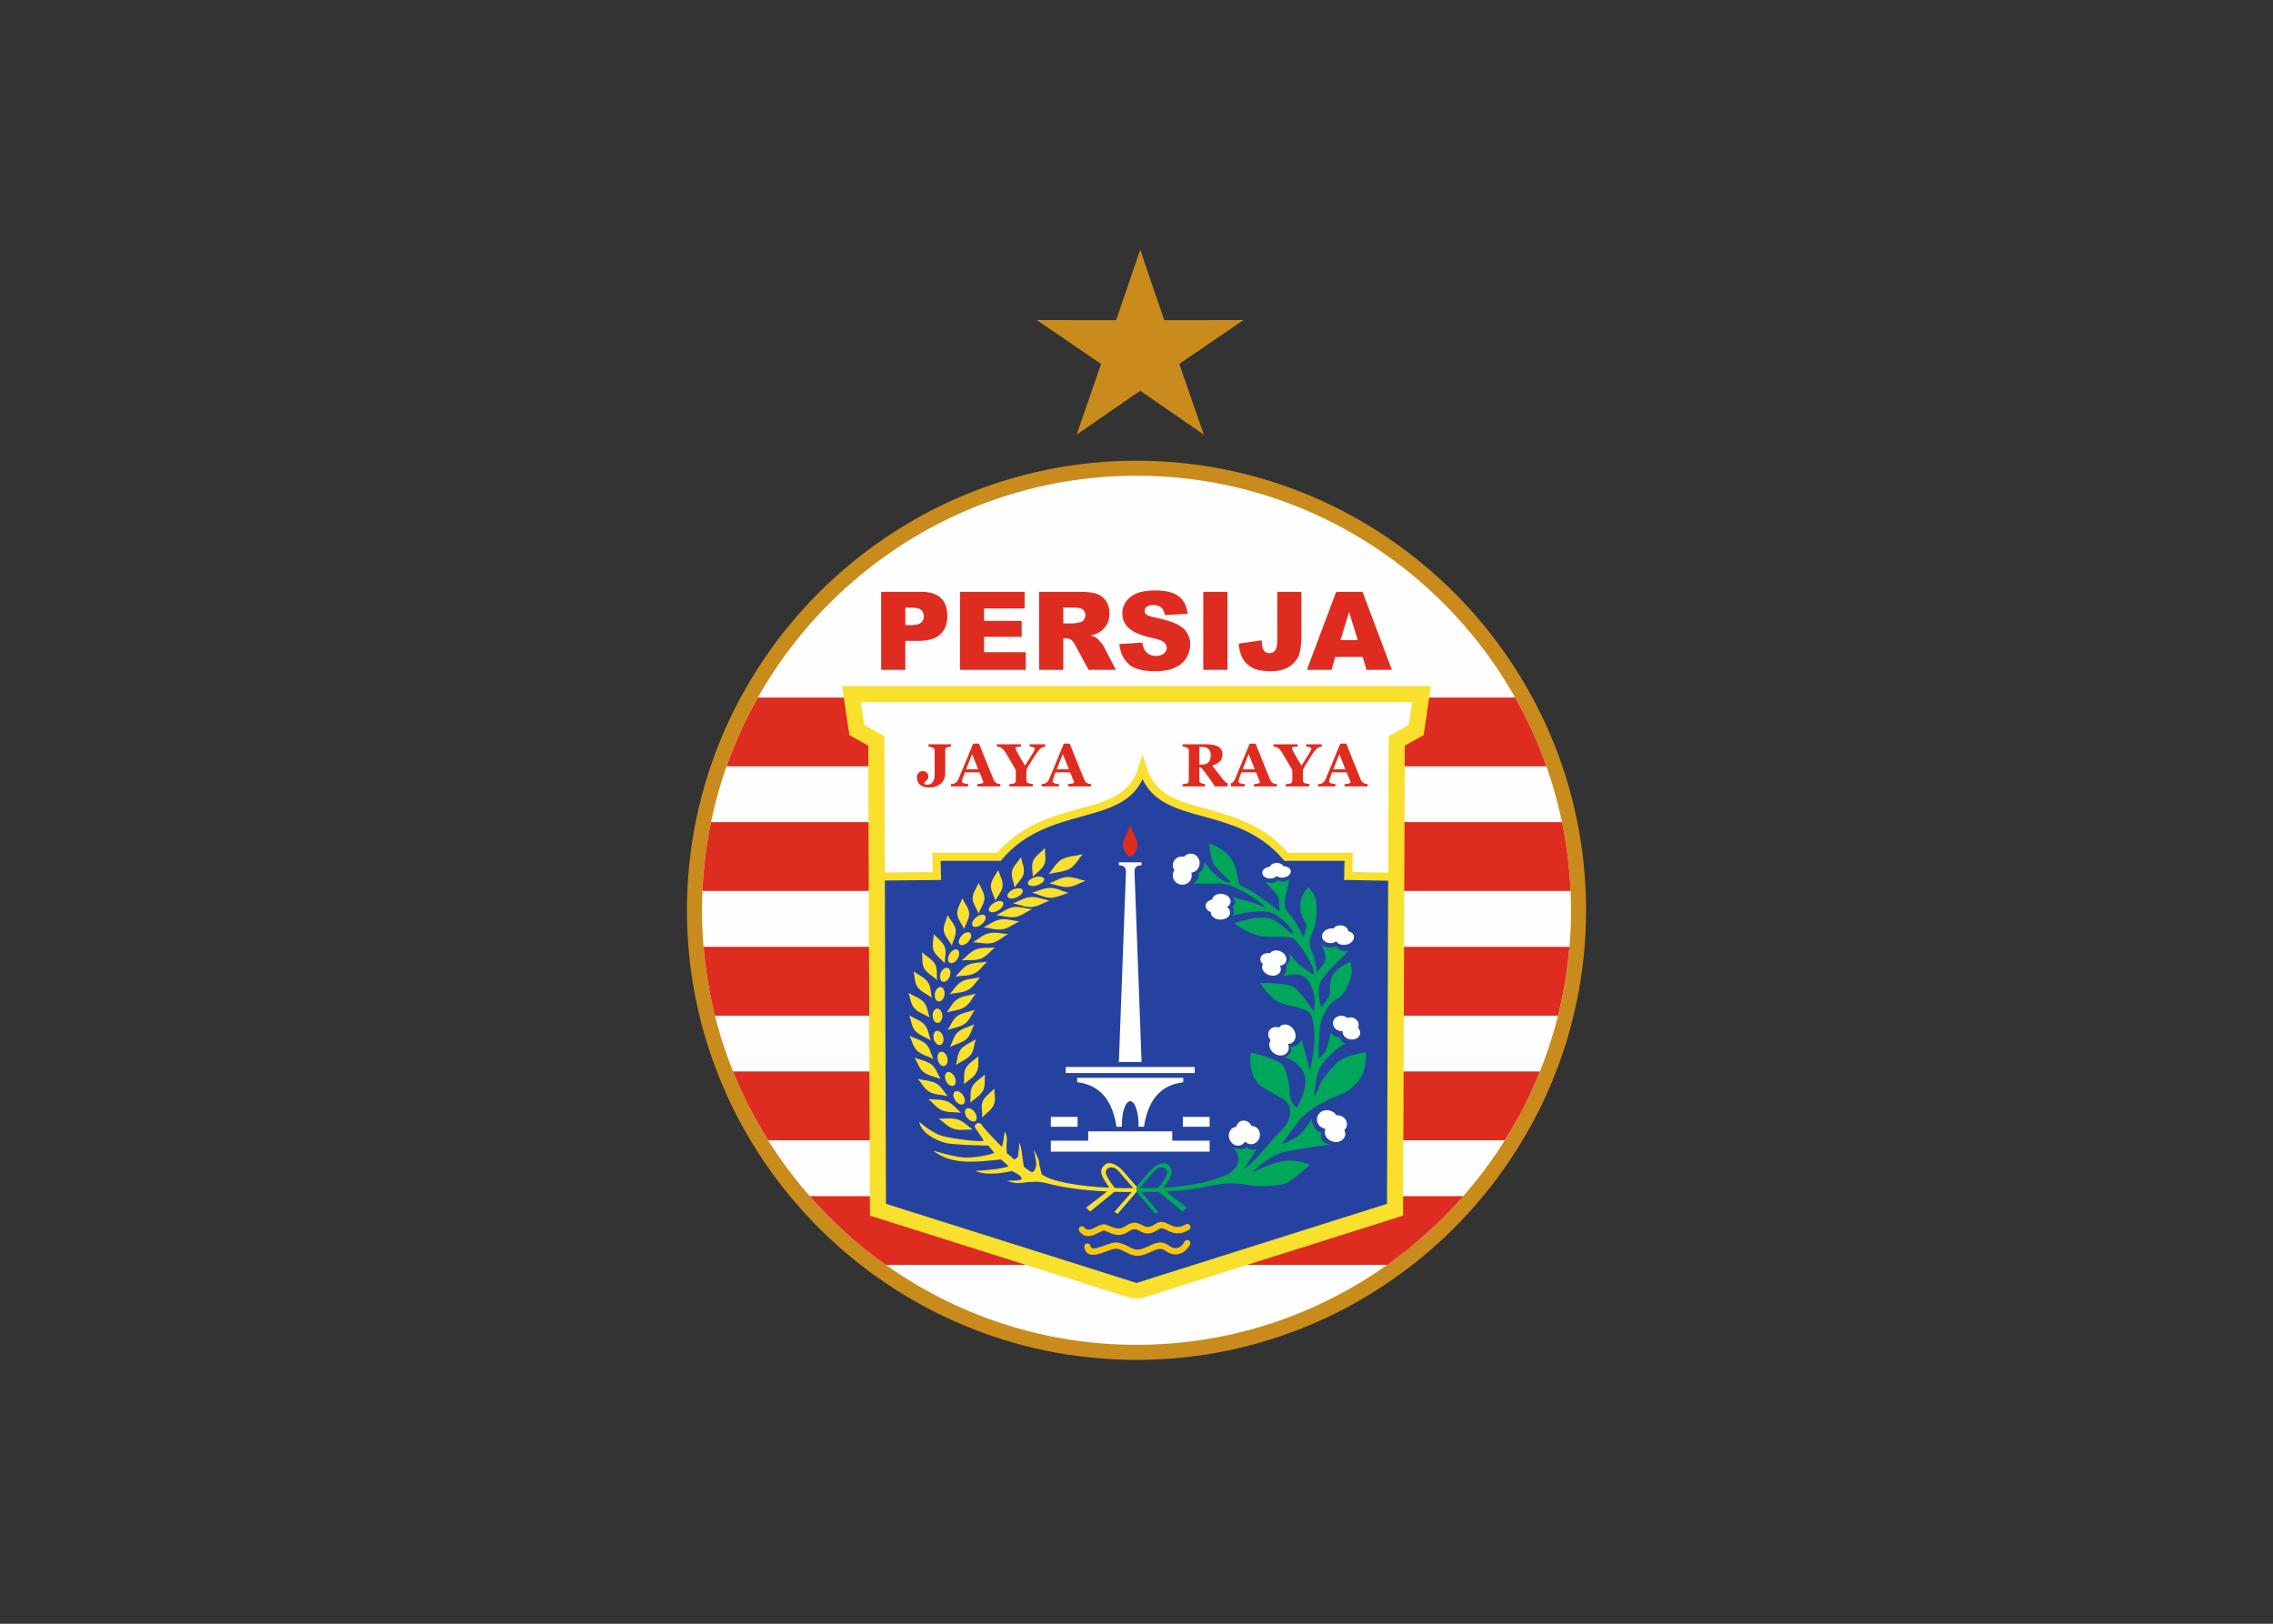 <svg clip-rule="evenodd" fill-rule="evenodd" viewBox="0 0 560 400" xmlns="http://www.w3.org/2000/svg" xmlns:xlink="http://www.w3.org/1999/xlink"><rect x="0" y="0" width="560" height="400" fill="#333333" stroke="none"/><clipPath id="a"><path clip-rule="evenodd" d="m0 11h49.301v49.699h-49.301z"/></clipPath><g transform="matrix(4.5 0 0 4.5 168.854 61.959)"><g clip-path="url(#a)"><path d="m24.699 11.453c13.559 0 24.614 11.051 24.614 24.61 0 13.558-11.055 24.613-24.614 24.613-13.558 0-24.613-11.055-24.613-24.613 0-13.559 11.055-24.61 24.613-24.61z" fill="#c98b1b"/></g><path d="m24.699 12.273c13.102 0 23.789 10.692 23.789 23.79 0 13.101-10.687 23.789-23.789 23.789-13.101 0-23.789-10.688-23.789-23.789 0-13.098 10.688-23.79 23.789-23.79z" fill="#fefefe"/><path d="m10.719 18.629h2.195c.477 0 .836.113 1.074.34.239.226.356.551.356.972 0 .43-.129.77-.387 1.016-.262.238-.656.359-1.191.359h-.723v1.586h-1.324zm1.324 1.824h.324c.258 0 .434-.047.539-.137.102-.086.153-.199.153-.339 0-.133-.043-.247-.133-.34-.09-.094-.258-.141-.504-.141h-.379zm2.992-1.824h3.539v.91h-2.219v.68h2.059v.875h-2.059v.84h2.282v.968h-3.602zm4.332 4.273v-4.273h2.199c.411 0 .723.035.938.105.215.071.391.2.519.387.133.192.2.422.2.692 0 .238-.051.445-.153.617-.101.172-.238.308-.414.418-.113.066-.269.125-.465.168.157.05.27.105.344.156.047.039.117.109.211.226.094.114.156.204.184.266l.64 1.238h-1.492l-.707-1.308c-.09-.168-.168-.278-.238-.328-.094-.063-.203-.098-.324-.098h-.118v1.734zm1.324-2.543h.559c.059 0 .176-.019.348-.058.09-.016.16-.063.215-.133.054-.07.085-.156.085-.25 0-.137-.046-.242-.132-.316-.09-.075-.254-.11-.493-.11h-.582zm3.071 1.129 1.258-.078c.027.203.082.36.168.469.132.172.328.258.582.258.187 0 .332-.047.433-.133.102-.09.152-.191.152-.309 0-.105-.046-.211-.144-.297-.098-.089-.32-.171-.676-.25-.578-.128-.992-.3-1.238-.515-.25-.219-.375-.492-.375-.828 0-.215.066-.426.191-.621.129-.196.321-.344.575-.461.257-.114.605-.168 1.05-.168.547 0 .965.101 1.25.304.289.204.457.528.512.973l-1.246.07c-.031-.187-.102-.332-.207-.422-.106-.085-.254-.128-.438-.128-.156 0-.269.031-.347.101-.078.059-.117.141-.117.235 0 .066.031.128.097.183.063.055.207.106.442.156.578.125.992.25 1.242.379.25.125.429.285.543.473.113.187.172.398.172.633 0 .273-.078.527-.227.758-.152.234-.363.406-.637.527-.273.117-.617.18-1.031.18-.723 0-1.226-.137-1.508-.422-.281-.282-.437-.633-.476-1.067zm4.593-2.859h1.325v4.273h-1.325zm4.051 0h1.324v2.328c0 .481-.042.852-.128 1.109-.086.254-.262.469-.524.649-.262.176-.594.262-1.004.262-.429 0-.765-.055-1-.172-.238-.117-.422-.289-.551-.512-.128-.227-.207-.504-.23-.828l1.262-.18c.004.192.019.332.05.426.032.086.083.16.157.219.051.035.125.054.218.054.145 0 .254-.054.325-.164.07-.105.101-.297.101-.554zm4.68 3.566h-1.504l-.207.707h-1.348l1.606-4.273h1.441l1.606 4.273h-1.383zm-.273-.922-.473-1.539-.473 1.539z" fill="#df2c20"/><path d="m24.699 56.465 13.715-4.332.09-25.598 1.105-.621.184-1.242h-30.188l.184 1.242 1.106.621.089 25.598z" fill="#f8e02c"/><path d="m6.805 51.711h35.789c-1.239 1.414-2.637 2.676-4.168 3.766h-27.453c-1.532-1.09-2.93-2.352-4.168-3.766zm38.625-27.293c.675 1.195 1.25 2.453 1.711 3.762h-44.883c.461-1.309 1.035-2.567 1.711-3.762zm2.566 6.82c.254 1.227.41 2.485.469 3.766h-47.531c.058-1.281.214-2.539.468-3.766zm.406 6.825c-.105 1.285-.316 2.542-.625 3.769h-46.16c-.304-1.227-.515-2.484-.621-3.769zm-1.617 6.824c-.527 1.32-1.172 2.578-1.918 3.765h-40.336c-.746-1.187-1.39-2.445-1.922-3.765z" fill="#df2c20"/><path d="m38.68 52.973-13.715 4.332h-.531l-13.715-4.332-.614-.196-.003-.644-.09-25.082-.657-.367-.375-.211-.066-.43-.184-1.242-.148-1.012h32.234l-.148 1.012-.184 1.242-.066.43-.375.211-.656.367-.09 25.082-.004.644z" fill="#f8e02c"/><path d="m38.48 34.004.024-7.469 1.105-.621.184-1.242h-30.188l.184 1.242 1.106.621.023 7.457 2.629-.019-.02-.828-.004-.227h3.543c1.352-1.547 3.02-2.004 4.497-2.41 1.519-.414 2.82-.774 3.242-2.285.113-.282.148-.434.226-.7.078.266.137.442.231.7.418 1.511 1.718 1.871 3.242 2.285 1.473.406 3.141.863 4.496 2.41h3.543l-.008.227-.019.824z" fill="#fefefe"/><path d="m24.699 56.465 13.715-4.332.063-17.688-2.192-.039h-.222l.007-.222.02-.825h-3.293l-.067-.078c-1.273-1.504-2.906-1.949-4.343-2.347-1.469-.403-2.75-.754-3.356-2.047-.601 1.293-1.886 1.644-3.355 2.047-1.438.398-3.067.843-4.344 2.347l-.066.078h-3.289l.019.825.004.218-.223.004-2.855.028.062 17.699z" fill="#2642a0"/><path d="m14.543 27.102c-.043.003-.078.011-.109.015-.032.012-.063.016-.102.024-.047.011-.074.035-.086.066-.012.027-.019.063-.019.102v1.273c0 .113-.024.223-.071.32-.047.102-.113.184-.195.246-.082.067-.176.114-.277.149-.106.035-.215.047-.332.047-.204 0-.368-.047-.489-.141-.125-.101-.187-.238-.187-.406 0-.102.027-.184.086-.25.054-.067.133-.102.234-.102.094 0 .168.028.227.086.054.059.082.121.082.203 0 .071-.024.133-.071.192-.05.058-.105.113-.168.164v.023c.012.02.032.039.067.055.031.016.062.023.097.023.129 0 .231-.046.305-.14.074-.09.113-.235.113-.422v-1.301c0-.043-.007-.074-.019-.101-.012-.024-.039-.047-.086-.067-.031-.015-.07-.027-.117-.039-.047-.008-.082-.016-.113-.019v-.125h1.23zm2.703 2.179h-1.258v-.125c.063-.004.129-.015.207-.027.082-.024.121-.039.121-.066 0-.008 0-.02-.003-.032 0-.011-.004-.023-.012-.043l-.199-.476h-.797c-.016.043-.039.093-.059.156-.023.059-.043.109-.058.16-.02.059-.036.102-.04.133-.003.023-.003.043-.003.055 0 .035.027.066.078.086.054.027.14.043.261.054v.125h-.945v-.125c.035-.004.078-.008.121-.015.047-.012.082-.024.106-.039.047-.024.082-.059.113-.098s.059-.082.078-.133c.125-.305.254-.613.379-.914.125-.309.266-.644.418-1.016h.324c.215.524.379.938.5 1.243.121.3.223.554.309.754.015.031.031.066.054.085.02.028.051.059.09.079.032.015.067.031.106.039.043.007.078.011.109.015zm-1.211-.933-.336-.836-.328.836zm3.668-1.246c-.035.003-.074.011-.105.019-.032.012-.063.024-.094.043-.047.024-.086.059-.125.102-.035.039-.07.086-.106.132-.07.106-.144.215-.222.336s-.16.254-.25.399c-.063.094-.098.164-.113.215-.012.047-.02.132-.02.254v.328c0 .039.008.074.023.101.016.032.043.059.082.074.02.004.059.016.118.028.058.012.105.019.132.023v.125h-1.285v-.125c.028-.004.075-.008.129-.011.059-.008.098-.016.121-.024.039-.019.067-.039.082-.07.016-.028.02-.063.02-.106v-.5c0-.027-.004-.05-.012-.066-.008-.024-.019-.043-.039-.082-.019-.031-.043-.074-.07-.125-.086-.145-.164-.285-.242-.414-.079-.129-.153-.254-.223-.371-.039-.055-.074-.106-.113-.141-.036-.035-.075-.066-.114-.09-.031-.015-.066-.027-.105-.039-.043-.008-.082-.012-.113-.015v-.125h1.32v.125c-.121.003-.203.011-.246.027-.043.012-.063.031-.063.055 0 .011.008.035.024.07.015.035.043.094.082.168.039.07.094.168.164.293s.156.265.254.43c.207-.325.347-.555.426-.68.078-.129.117-.211.117-.242 0-.035-.024-.063-.071-.082-.043-.02-.117-.036-.218-.039v-.125h.855zm2.508 2.179h-1.258v-.125c.059-.004.129-.015.207-.027.078-.024.117-.039.117-.066v-.032c-.004-.011-.007-.023-.015-.043l-.196-.476h-.796c-.02.043-.04.093-.063.156-.019.059-.039.109-.055.16-.023.059-.035.102-.039.133-.004.023-.004.043-.004.055 0 .035.024.066.079.086.05.027.14.043.261.054v.125h-.945v-.125c.035-.004.074-.008.121-.015.043-.012.078-.024.105-.039.043-.024.083-.059.114-.098s.058-.082.078-.133c.125-.305.25-.613.379-.914.125-.309.265-.644.418-1.016h.324c.215.524.379.938.5 1.243.121.3.223.554.309.754.011.031.031.066.05.085.024.028.055.059.094.079.031.015.067.031.106.039.039.007.078.011.109.015zm-1.211-.933-.336-.836-.328.836zm8.875.933h-.887c-.152-.234-.277-.418-.379-.558-.101-.133-.226-.297-.379-.481h-.089v.699c0 .039.007.075.023.102.012.027.043.047.082.066.02.008.055.02.098.028s.082.015.113.019v.125h-1.23v-.125c.031-.004.07-.008.125-.015.05-.004.086-.012.109-.02.039-.019.066-.035.082-.066.016-.028.02-.063.02-.098v-1.629c0-.043-.004-.074-.016-.101-.012-.024-.043-.047-.086-.067-.035-.015-.078-.027-.125-.039-.047-.008-.082-.016-.109-.019v-.125h1.293c.289 0 .511.043.66.132.148.094.226.231.226.411 0 .164-.047.293-.14.39-.094.098-.235.18-.422.231.07.097.156.207.258.332.097.125.199.254.304.386.035.043.078.098.137.153.059.066.109.101.156.117.024.004.055.012.094.016.039.007.066.011.082.011zm-1.109-1.715c0-.152-.043-.265-.129-.336-.086-.074-.207-.109-.367-.109h-.129v.969h.125c.16 0 .281-.043.371-.125.086-.086.129-.219.129-.399zm3.621 1.715h-1.258v-.125c.059-.004.129-.015.207-.027.078-.024.117-.039.117-.066v-.032c-.004-.011-.008-.023-.015-.043l-.196-.476h-.797c-.019.043-.039.093-.062.156-.024.059-.043.109-.059.16-.019.059-.031.102-.035.133-.004.023-.008.043-.008.055 0 .035.028.066.082.086.051.027.137.043.262.054v.125h-.945v-.125c.035-.004.074-.008.121-.015.043-.012.078-.024.105-.039.043-.024.082-.059.114-.098.031-.039.054-.082.078-.133.125-.305.25-.613.375-.914.129-.309.265-.644.422-1.016h.324c.211.524.379.938.5 1.243.121.3.222.554.304.754.016.031.032.066.055.085.024.028.055.059.094.079.031.015.066.031.105.039.039.007.075.011.11.015zm-1.211-.933-.336-.836-.332.836zm3.668-1.246c-.039.003-.074.011-.11.019-.031.012-.062.024-.089.043-.047.024-.09.059-.125.102-.036.039-.075.086-.11.132-.066.106-.144.215-.219.336-.078.121-.164.254-.253.399-.059.094-.098.164-.11.215-.015.047-.019.132-.019.254v.328c0 .039.007.074.019.101.016.032.043.059.086.074.016.004.055.016.117.028.059.012.102.019.129.023v.125h-1.285v-.125c.031-.004.074-.008.133-.011.055-.008.094-.016.117-.024.039-.019.07-.039.082-.07.016-.028.023-.063.023-.106v-.406c0-.035 0-.066-.003-.094 0-.027-.004-.05-.012-.066-.004-.024-.02-.043-.035-.082-.02-.031-.043-.074-.075-.125-.082-.145-.164-.285-.242-.414s-.152-.254-.222-.371c-.036-.055-.075-.106-.11-.141-.039-.035-.078-.066-.117-.09-.027-.015-.062-.027-.105-.039-.043-.008-.079-.012-.114-.015v-.125h1.325v.125c-.125.003-.204.011-.247.027-.043.012-.066.031-.066.055 0 .011.008.035.023.07.016.035.047.094.086.168.036.07.09.168.161.293.074.125.156.265.257.43.207-.325.348-.555.426-.68.074-.129.113-.211.113-.242 0-.035-.023-.063-.066-.082-.047-.02-.117-.036-.219-.039v-.125h.856zm2.508 2.179h-1.258v-.125c.058-.004.125-.015.203-.027.082-.024.121-.039.121-.066 0-.008 0-.02-.004-.032 0-.011-.004-.023-.012-.043l-.199-.476h-.797c-.015.043-.039.093-.058.156-.024.059-.043.109-.059.16-.019.059-.031.102-.035.133-.004.023-.008.043-.008.055 0 .035.027.066.078.086.055.027.141.043.266.054v.125h-.949v-.125c.035-.004.078-.008.121-.015.047-.012.082-.024.109-.039.043-.024.082-.059.113-.098.028-.039.055-.082.075-.133.125-.305.254-.613.379-.914.128-.309.265-.644.417-1.016h.329c.211.524.379.938.496 1.243.121.3.222.554.308.754.016.031.032.066.055.085.02.028.051.059.094.079.027.015.062.031.105.039.039.007.074.011.11.015zm-1.215-.933-.332-.836-.332.836z" fill="#df2c20"/><path d="m21.844 54.488c-.012-.093.051-.179.144-.191.094-.008.18.051.192.144.019.122.113.149.238.129.152-.019.352-.093.535-.156.235-.09.453-.172.621-.164.262.004.485.117.696.227.168.082.324.164.464.164.211 0 .418-.098.614-.184.367-.18.711-.34 1.125-.039.054.043.109.07.156.094.144.062.269.058.371.015.109-.043.199-.125.262-.207.027-.039.047-.07.062-.109.035-.086.137-.125.223-.086.086.043.125.137.09.223-.024.058-.059.113-.102.172-.094.128-.234.257-.41.324-.18.074-.395.086-.633-.02-.074-.031-.148-.074-.222-.129-.25-.183-.504-.062-.778.067-.23.105-.472.218-.758.218-.218 0-.414-.097-.617-.199-.179-.09-.363-.187-.551-.191-.105-.004-.293.066-.492.14-.203.075-.418.153-.609.184-.32.043-.57-.039-.621-.426zm-.27-.847c-.058-.075-.047-.184.028-.243.074-.058.183-.046.242.028.172.215.414.094.633-.02.203-.101.394-.199.586-.125.07.024.132.051.195.078.316.129.519.211.871-.027.41-.273.644-.152.887-.027.172.09.355.187.707-.063.3-.211.523-.105.777.024.227.109.492.238.902-.008.078-.047.184-.024.231.058.051.082.023.188-.055.235-.57.344-.926.168-1.226.019-.161-.078-.297-.144-.43-.05-.524.371-.801.23-1.067.089-.148-.078-.292-.152-.535.008-.504.34-.769.231-1.191.059-.059-.024-.121-.051-.188-.078-.05-.016-.175.047-.312.113-.332.172-.707.363-1.055-.07z" fill="#fac60d"/><g fill="#fefefe"><path d="m20.008 49.277h8.695v-.601h-2.047v-.512h-4.601v.512h-2.047z"/><path d="m23.734 44.371h1.243l-.387-10.402c-.012-.172.051-.371.387-.371v-.16h-1.243v.16c.332 0 .395.199.387.371z"/><path d="m20.824 44.973h7.063v-.332h-7.063z"/><path d="m24.805 47.914h.304c.207-1.375.844-2.285 2.149-2.437v-.243h-5.805v.243c1.305.152 1.942 1.062 2.149 2.437h.296v-.109c0-.715.207-1.293.457-1.293s.458.578.458 1.293z"/><path d="m27.238 47.375h1.465v.539h-1.465z"/></g><path d="m24.355 31.398.34.805c.192.406-.152.91-.34.91-.187 0-.531-.504-.339-.91z" fill="#df2c20"/><path d="m20.008 47.375h1.465v.539h-1.465z" fill="#fefefe"/><path d="m27.672 32.961c-.149 0-.285.062-.375.176-.039-.008-.078-.016-.117-.016-.278 0-.492.219-.492.473 0 .113.027.199.089.273-.062.086-.089.184-.089.293 0 .281.234.504.523.504.285 0 .512-.223.512-.504 0-.058-.012-.109-.02-.156.246-.02.453-.25.453-.527 0-.289-.218-.516-.484-.516zm1.398 2.246c-.136.055-.207.156-.226.262-.039.008-.078.027-.117.043-.239.097-.317.328-.18.496.051.07.129.121.219.152 0 .074.019.149.078.223.148.183.472.25.73.133.246-.11.324-.348.176-.539-.027-.036-.059-.067-.098-.094.207-.106.266-.34.118-.52-.149-.191-.473-.258-.7-.156zm4-1.445c-.078-.067-.199-.11-.316-.11-.008-.023-.027-.043-.051-.062-.137-.133-.39-.16-.57-.055-.067.035-.11.094-.137.141-.078.012-.168.039-.238.078-.195.105-.227.305-.086.449.148.137.422.164.609.055.039-.024.071-.047.09-.074.137.117.395.125.59.019.187-.109.246-.308.109-.441zm3.516 3.656c-.051-.105-.156-.18-.285-.203-.012-.035-.012-.063-.031-.094-.079-.191-.344-.281-.582-.207-.086.031-.165.09-.215.149-.09-.016-.188-.008-.285.027-.258.09-.395.32-.305.527.097.199.371.301.629.215.051-.023.09-.047.129-.07.097.172.363.246.621.164.265-.086.402-.317.324-.508zm-4.254.84c-.141 0-.258.07-.328.156-.039-.008-.078-.008-.117-.008-.266.008-.442.184-.403.391.02.074.067.148.137.215-.039.07-.058.14-.039.234.051.223.316.399.602.399.273-.008.461-.2.414-.426-.012-.039-.032-.082-.051-.121.246-.016.402-.211.355-.434-.05-.223-.304-.41-.57-.406zm.531 4.055c-.152-.008-.285.054-.359.171-.047-.019-.086-.027-.133-.027-.277-.023-.476.176-.457.434.012.105.059.199.125.285-.047.078-.078.172-.066.289.027.281.285.527.578.547.293.027.512-.192.484-.477-.008-.055-.019-.105-.039-.156.258.004.438-.215.41-.496-.031-.293-.265-.543-.543-.57zm4.078.523c.02-.125-.019-.246-.109-.332.008-.039.02-.063.027-.098.039-.215-.117-.429-.351-.472-.09-.016-.18-.008-.258.031-.059-.063-.148-.106-.246-.121-.254-.043-.492.097-.543.332-.039.23.129.457.387.496.047.008.097.008.136.008-.019.211.157.41.403.449.269.051.515-.09.554-.293zm-.863 5.668c.082-.121.07-.274 0-.414.031-.024.063-.059.082-.086.137-.246.039-.535-.219-.664-.097-.047-.207-.063-.304-.055-.051-.09-.129-.164-.239-.215-.273-.14-.617-.05-.757.2-.145.25-.039.566.238.707.047.027.105.039.168.046-.121.235.008.516.273.657.285.14.621.066.758-.176zm-4.723-.461c-.089-.117-.226-.176-.363-.176-.012-.039-.039-.074-.058-.109-.168-.207-.454-.246-.633-.082-.067.066-.117.152-.137.242-.09.008-.176.043-.258.105-.195.188-.203.508-.027.731.176.226.473.258.668.086.039-.035.07-.078.098-.117.168.183.445.199.64.023.199-.183.238-.492.07-.703z" fill="#fefefe"/><path d="m27.762 34.59s.992.039 1.347 0c.739-.067 1.942.715 2.473 1.137.473.382-.336-.067-.699-.137-.375-.086-.914-.258-.914-.258.144.223.183.41-.02.547.137.172.125.332-.011.48 0 0 1.222-.339 1.929-.218.699.125 1.578 1.136 1.399 1.199-.176.062-.836-.899-1.614-.879-.769.004-1.597.312-1.597.312s.691.567 1.418.692c.738.129 1.566-.047 1.843.172.286.222.934 1.218 1.032 1.582.109.363.043.363.043.363s-.762-.477-.946-.695c-.199-.223-.386-.504-.386-.504.097.308.031.539-.188.687.098.184.02.395-.168.606 0 0 .945-.297 1.32.14.364.442.473 1.122.434 1.379-.027.25-.051.407-.051.407s-.718-1.098-1.121-1.344c-.402-.235-1.82-.215-1.82-.215s.473.738.973 1.02c.511.289 1.585.277 1.812.722.227.457.207 1.387.156 1.906-.058.524-.215 1.141-.215 1.141s-.402-1.578-.472-1.719c.058.032-.137.379-.582.438.148.39-.285.578-.414.527.09.031.82.188 1.144.91.313.731-.394 1.883-.394 1.883s-.403-.316-.383-.742c.019-.426-.141-1.16-.336-1.531-.188-.383-1.801-.746-1.801-.746s-.14.945.293 1.55c.445.602 1.598.879 1.774 1.293.175.407.156.883-.454 1.489-.621.597-1.32 1.543-1.593 1.75-.289.207-.407.332-.407.332.247-.387.493-.782.739-1.172-.02.074-.305.168-.559-.051-.297.176-.711.051-.742-.008.207.324.574.758-.137 1.379-.859.492-2.238.754-3.672.836.09-.141.262-.41.325-.527.085-.153.246-.477-.114-.75-.359-.262-.91.293-.91.293l-.797.922v.292c.512.602 1.035 1.208 1.035 1.208l.172-.114-.953-1.094c.32-.003.637.008.957-.003l1.32 1.078.231-.211-1.152-.887c.914-.051 1.757-.156 2.398-.312.766-.141 1.438-.184 1.977-.059.543.125 1.636.09 2.109-.047.473-.144 1.398-1.055 1.398-1.055s-.75-.316-1.468-.191c-.719.125-1.723.645-1.723.645s.918-.961 1.82-1.153c.918-.191 2.446-.398 2.446-.398-.426-.106-.543-.332-.446-.649-.312-.09-.492-.355-.539-.781 0 0-.386.832-.965 1.113-.574.293-.66.293-.66.293s.59-.824.946-1.285c.343-.457 1.328-1.09 2.175-1.387.836-.3 1.282-1.011 1.379-1.394.11-.375.11-.961.11-.961s-1.145.141-1.598.586c-.453.441-.945 1.07-.965 1.262-.019.195-.277.597-.277.597s.082-1.113.277-1.527c.188-.406 1.043-1.277 1.488-1.414-.14.027-.285-.055-.336-.313-.382.012-.562-.297-.484-.386 0 0-.246 1.136-.402 1.257-.156.125-.305.356-.305.266 0-.074 0-1.574.149-2.016.136-.445.375-.96.867-1.234.492-.266.797-1.129.797-1.48 0-.344-.071-.547-.071-.547s-.867.332-1.035.898c-.176.57.031.805-.195 1.117-.227.317-.356.465-.356.465s-.343-.937.02-1.5c.375-.574 1.32-1.359 1.476-1.613-.175.101-.453.062-.695-.211-.406.121-.633.043-.808-.133 0 0 .382.688.167 1.02-.207.332-.414.539-.414.539s-.039-.649-.226-1.039c-.199-.399-.238-.727 0-1.168.226-.449.273-1.309.187-1.742-.089-.426-.425-.723-.425-.723s-.434.391-.434 1.07c0 .68.406.805.316 1.188-.089.379-.136.488-.136.488s-.465-.98-.762-1.262c-.293-.289-.332-.621-.203-1.093.117-.473.183-.86.183-.86-.195.195-.402.211-.628.086-.176.207-.442.152-.719.102 0 0 .758.644.777.968.012.332.051.657.051.657s-1.211-.953-1.703-1.219-.504-.09-.594-.594c-.086-.512-.227-1.113-.758-1.488-.519-.379-.808-.434-.808-.434s.019.821.316 1.223c.305.387.848.875.848.875 0-.008-.059.152-.512-.137-.453-.281-.906-.929-.906-.929-.039.23-.078.453-.336.578.043.285-.078.476-.332.574zm-1.875 16.668c-.016.004-.032.004-.051.004-.203 0-.59.004-.961.008.367-.422.703-.805.793-.918.238-.254.531-.305.691-.055.125.187-.277.723-.472.961z" fill="#00a659"/><path d="m21.938 52.344.226.211 1.324-1.082c.172.007.34.011.512.011h.441l-.949 1.09.172.114s.524-.606 1.035-1.208v-.292l-.797-.922s-.55-.555-.91-.293c-.363.273-.199.597-.113.75.062.121.242.402.328.531-1.738-.082-3.234-.363-3.691-.738 0 0-.149-.493-.149-.664 0-.168-.293-.692-.293-.692s.129.606.137.75c.019.149-.098.488-.215.488-.121 0-.465-.3-.465-.3s-.097-.629-.117-.828c-.019-.207-.148-.582-.137-.473.02.098-.07.769-.07.769-.059.051-.117.094-.187.149-.137-.121-.278-.246-.422-.363 0 0-.032-.395 0-.641.039-.246-.102-.535-.102-.535s-.047.16-.066.363c-.02.199-.098.481-.098.481s-.977-.985-1.113-1.219c-.129-.219-.453 0-.364.152.098.149.383.543.473.695.086.149-1.598-.058-2.219-.218-.609-.157-1.308-.793-1.308-.793.097.566.789.984 1.437 1.16.485.125 2.344.148 2.344.148.109.125.277.317.324.387.059.055-1.082.32-1.703.262-.621-.059-1.633-.375-1.633-.375.973.789 2.266.64 3.703.484 0 0 .325.258.415.375-.258.133-1.399.238-1.805.25.691.344 1.992.008 1.992.008s.473.203.531.379c.059.172-.426.14-.808.148.66.274.914.055 1.379.075 0 0 .336-.063.867.082.867.238 2.031.382 3.246.437zm-.184-19.348c-.238.266-.395.606-.719.797-.336.184-.769.184-1.144.285.238-.269.394-.609.718-.801.336-.187.77-.187 1.145-.281zm-2.07-.34c-.008.305.089.606-.028.879-.109.285-.426.469-.633.699 0-.293-.097-.597.02-.879.121-.273.434-.464.641-.699zm-1.309.5c.051.289.207.586.148.879-.058.281-.324.516-.492.77-.051-.289-.207-.578-.148-.871.058-.289.324-.512.492-.778zm-1.25.703c.086.289.273.567.246.864-.019.289-.266.539-.394.812-.079-.289-.278-.562-.247-.855.02-.297.266-.547.395-.821zm-1.066.7c.109.281.316.546.316.836 0 .289-.215.562-.324.839-.11-.281-.324-.55-.324-.839.007-.297.226-.555.332-.836zm-.895.843c.117.274.356.532.375.832.008.289-.187.563-.277.848-.129-.277-.356-.535-.375-.824-.02-.289.179-.563.277-.856zm-.809.934c.149.262.407.504.446.793.039.293-.141.578-.207.863-.149-.265-.395-.504-.446-.797-.039-.289.141-.582.207-.859zm-.757 1.035c.207.231.504.43.609.715.102.281-.008.586-.008.879-.207-.242-.504-.434-.609-.711-.11-.285.008-.594.008-.883zm-.641.996c.238.219.563.379.711.645.148.265.078.582.117.871-.234-.215-.562-.379-.711-.645-.144-.265-.078-.582-.117-.871zm-.461 1.035c.254.2.602.332.777.59.176.25.149.574.227.863-.266-.199-.609-.332-.789-.589-.176-.258-.148-.571-.215-.864zm-.285 1.184c.285.168.637.277.844.512.207.242.218.562.316.828-.273-.164-.641-.274-.836-.508-.207-.238-.219-.563-.324-.832zm9.699-6.133c-.324.113-.621.313-.965.336-.343.024-.679-.133-1.015-.199.316-.117.613-.324.957-.348.355-.015.679.141 1.023.211zm-9.64 7.363c.273.176.64.286.835.524.208.246.219.555.325.84-.285-.176-.641-.285-.848-.524-.207-.234-.215-.554-.312-.84zm.007 1.122c.297.152.672.226.899.449.226.222.265.539.402.816-.297-.152-.668-.234-.894-.461-.227-.215-.278-.535-.407-.804zm.278 1.191c.316.129.687.187.933.387.246.207.328.523.485.789-.305-.133-.692-.192-.938-.391-.246-.203-.324-.523-.48-.785zm.175 1.164c.336.086.711.086 1.004.25.286.172.426.465.633.699-.336-.086-.719-.074-1.004-.238-.289-.164-.425-.477-.633-.711zm.571 1.105c.347.043.73 0 1.035.125.316.133.504.415.75.622-.344-.04-.731 0-1.035-.133-.317-.133-.492-.414-.75-.614zm.574 1.071c.344.015.719-.059 1.043.051.324.097.543.363.809.546-.348-.007-.719.067-1.047-.043-.325-.105-.539-.371-.805-.554zm7.102-12.356c-.329.094-.653.266-.997.266-.343-.008-.66-.191-.996-.281.336-.094.661-.262 1.004-.262.348.004.66.187.989.277zm-1.047.422c-.325.117-.621.317-.965.348-.344.027-.68-.129-1.024-.199.325-.114.622-.321.965-.344.344-.027.68.129 1.024.195zm-.953.469c-.305.137-.571.375-.918.43-.332.046-.688-.075-1.032-.106.305-.144.571-.371.914-.433.336-.055.692.07 1.036.109zm-.7.668c-.304.141-.574.375-.918.433-.336.059-.687-.074-1.035-.109.309-.141.574-.367.918-.43.336-.058.688.075 1.035.106zm-.613.691c-.285.157-.531.407-.863.489-.336.074-.699-.02-1.047-.043.285-.164.531-.407.867-.489.336-.074.699.024 1.043.043zm-.719.739c-.254.207-.453.484-.765.609-.317.125-.692.062-1.047.094.258-.2.453-.469.769-.594.317-.125.7-.07 1.043-.109zm-.422.777c-.238.219-.414.508-.718.648-.305.141-.68.11-1.024.168.235-.218.403-.507.707-.648.305-.141.692-.109 1.035-.168zm-.382.855c-.219.231-.368.524-.653.68-.293.172-.679.164-1.015.234.218-.222.367-.519.66-.683.289-.164.672-.156 1.008-.231zm-.246.899c-.2.246-.317.547-.602.73-.277.18-.652.196-.984.289.195-.242.312-.547.589-.722.274-.184.661-.2.997-.297zm-.051.879c-.176.246-.266.554-.531.754-.258.195-.641.238-.958.347.18-.246.266-.562.524-.754.266-.191.641-.23.965-.347zm-.02.789c-.148.265-.199.586-.426.804-.234.215-.609.29-.914.438.149-.266.196-.586.434-.805.227-.215.602-.285.906-.437zm.071.828c-.09.281-.082.605-.278.855-.187.239-.543.364-.808.547.089-.277.078-.597.265-.847.188-.246.543-.371.821-.555zm.156.922c-.039.297.039.613-.11.879-.136.277-.461.441-.687.66.027-.297-.039-.61.098-.875.136-.274.461-.442.699-.664zm.355 1.004c-.039.297.028.613-.109.879-.137.269-.465.445-.692.656.032-.289-.039-.606.102-.871.137-.274.461-.442.699-.664zm.512.773c-.012.289.086.594-.031.883-.11.269-.414.461-.629.691.008-.289-.09-.605.019-.879.118-.269.422-.464.641-.695zm-1.508 1.086c.129-.059.336.051.453.238.117.192.117.399-.011.457-.125.059-.332-.05-.461-.238-.118-.199-.118-.398.019-.457zm-.621-.937c.129-.059.324.058.445.257.106.196.086.407-.043.454-.136.05-.332-.067-.441-.266-.117-.188-.098-.399.039-.445zm-.434-1.055c.141-.035.325.098.407.305.078.211.039.41-.102.449-.137.043-.324-.094-.402-.309-.09-.207-.039-.402.097-.445zm-.363-1.113c.149-.024.305.132.356.347.039.223-.039.41-.18.434-.148.023-.305-.129-.352-.348-.043-.219.039-.414.176-.433zm-.219-1.145c.141-.023.297.133.348.34.047.215-.031.414-.168.434-.148.027-.305-.133-.355-.34-.051-.219.031-.418.175-.434zm.012-1.219c.149 0 .278.172.285.387.012.211-.109.391-.254.402-.14 0-.265-.175-.277-.39-.012-.207.098-.387.246-.399zm.188-1.179c.148.015.246.199.215.422-.028.218-.176.382-.325.367-.136-.016-.234-.2-.207-.422.032-.219.18-.379.317-.367zm.375-1.051c.148.031.207.23.136.437-.07.215-.246.356-.382.325-.141-.036-.2-.223-.141-.442.07-.203.246-.355.387-.32zm.531-1c.129.058.156.258.051.457-.11.199-.297.324-.434.273-.141-.047-.16-.254-.051-.457.098-.195.297-.32.434-.273zm.68-.93c.129.067.117.278-.032.457-.136.184-.355.274-.472.211-.129-.07-.11-.269.031-.449.137-.191.355-.281.473-.219zm.828-.945c.105.086.058.289-.121.449-.168.168-.403.231-.512.149-.109-.083-.059-.282.117-.446.168-.164.395-.234.516-.152zm.984-.731c.098.098.008.286-.187.426-.2.141-.446.18-.532.082-.097-.09-.011-.277.188-.422.195-.14.441-.183.531-.086zm1.082-.679c.078.109-.039.285-.265.402-.215.113-.465.113-.532.012-.078-.106.039-.289.254-.399.227-.109.473-.117.543-.015zm1.184-.602c.047.113-.098.27-.336.352-.246.093-.485.066-.543-.047-.047-.117.097-.274.336-.367.234-.082.484-.055.543.062zm3.879 16.938c-.192-.235-.602-.778-.477-.969.16-.25.453-.199.691.055.09.113.426.496.797.921-.25.004-.453.004-.527.004-.164 0-.324-.004-.484-.011z" fill="#f8e02c"/><path d="m249.023 600.242 11.368-33.32 37.109.039-30.078-20.508 11.562-33.32-29.961 20.664-29.96-20.664 11.523 33.32-30.078 20.508 37.109-.039z" fill="#c98b1b" stroke="#c98b1b" stroke-width="5" transform="matrix(.1 0 0 -.1 0 60.7)"/></g></svg>